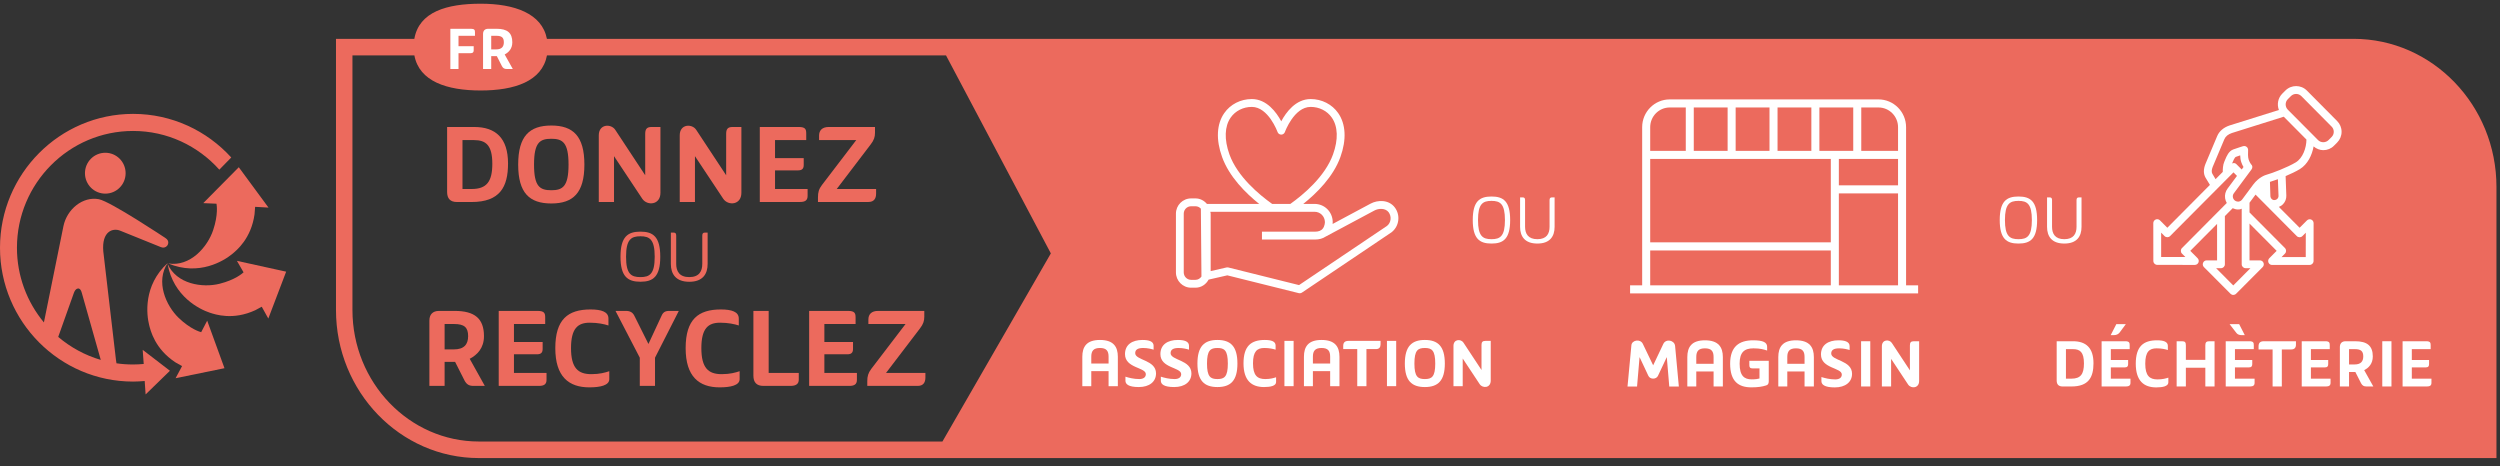 <svg width="295" height="55" viewBox="0 0 295 55" fill="none" xmlns="http://www.w3.org/2000/svg">
<rect x="0" y="0" width="295" height="55" fill="#333333" stroke="none"/>
<g clip-path="url(#clip0_89_423)">
<path d="M277.719 4.583H64.536C63.953 1.578 60.693 0.438 56.719 0.438C52.724 0.438 49.448 1.391 48.891 4.583H39.646V36.578C39.646 46.214 47.214 54.052 56.51 54.052H294.583V22.057C294.583 12.422 287.016 4.583 277.719 4.583ZM111.208 52.099H56.51C48.281 52.099 41.589 45.135 41.589 36.578V6.536H48.896C49.469 9.604 52.734 10.677 56.719 10.677C60.698 10.677 63.964 9.604 64.542 6.536H111.63L124 29.901" fill="#EC6A5D"/>
<path d="M54.104 6.276V8.141H53.141V3.396H55.573C55.984 3.396 56.047 3.542 56.047 3.802V4.224H54.104V5.448H55.896V5.938C55.896 6.151 55.802 6.276 55.542 6.276" fill="white"/>
<path d="M58.604 3.396C59.87 3.396 60.453 3.88 60.453 4.99C60.453 5.745 60.031 6.177 59.552 6.427L60.51 8.141H59.792C59.516 8.141 59.359 8.047 59.229 7.807L58.625 6.62H57.964V8.141H57V4.005C57 3.62 57.219 3.396 57.609 3.396H58.604ZM57.964 5.828H58.552C59.198 5.828 59.453 5.51 59.453 4.99C59.453 4.432 59.208 4.224 58.568 4.224H57.964" fill="white"/>
<path d="M19.797 31.026C18.323 33.203 19.578 36.073 21.099 37.526C22.484 38.849 23.599 39.161 23.739 39.198L24.448 37.839L26.489 43.448L20.719 44.63L21.484 43.198L20.703 42.76C18.276 41.172 17.76 39.005 17.594 38.328C17.302 37.167 16.87 33.688 19.797 31.026Z" fill="#EC6A5D"/>
<path d="M19.771 31.12C20.818 33.531 23.901 34 25.932 33.479C27.739 33.021 28.594 32.271 28.739 32.135L28.734 32.125L27.958 30.781L33.766 32.057L31.661 37.589L30.885 36.193L30.125 36.604C27.489 37.823 25.396 37.109 24.739 36.891C23.609 36.516 20.453 35.026 19.771 31.12Z" fill="#EC6A5D"/>
<path d="M30.036 25.287C29.63 28.177 27.901 29.562 27.364 30C26.437 30.755 23.489 32.62 19.849 31.088C22.443 31.505 24.489 29.151 25.156 27.146C25.755 25.354 25.578 24.213 25.547 24.042L25.526 24.037L23.984 23.969L28.177 19.734L31.682 24.495L30.104 24.406" fill="#EC6A5D"/>
<path d="M12.427 22.849C11.099 22.849 10.026 21.771 10.026 20.438C10.026 19.104 11.099 18.026 12.427 18.026C13.75 18.026 14.823 19.104 14.823 20.438C14.823 21.771 13.75 22.849 12.427 22.849Z" fill="#EC6A5D"/>
<path d="M15.703 13.438C7.047 13.438 0 20.526 0 29.234C0 37.943 7.047 45.026 15.703 45.026C16.167 45.026 16.625 44.995 17.073 44.958L17.182 46.542L20.052 43.75L16.838 41.281L16.958 42.948C16.547 42.984 16.125 43.01 15.703 43.01C15.037 43.01 14.385 42.964 13.745 42.87L13.682 42.448L12.188 29.662C11.984 27.25 13.354 26.865 14.203 27.229L18.963 29.151C19.51 29.385 19.771 28.927 19.771 28.927C19.771 28.927 20.078 28.448 19.531 28.094C19.531 28.094 13.037 23.766 11.656 23.505C9.766 23.151 7.896 24.688 7.484 26.693L5.182 38.047C3.198 35.656 2 32.583 2 29.234C2 21.635 8.146 15.453 15.703 15.453C19.74 15.453 23.37 17.219 25.88 20.021L27.287 18.583C24.417 15.427 20.287 13.438 15.703 13.438ZM8.714 34.573C8.917 34.01 9.224 34.042 9.224 34.042C9.224 34.042 9.5 33.984 9.651 34.552L11.891 42.469C10.026 41.922 8.318 40.984 6.87 39.755" fill="#EC6A5D"/>
<path d="M176 28.74C174.588 28.74 173.786 28.172 173.786 25.969C173.786 23.75 174.588 23.188 176 23.188C177.406 23.188 178.198 23.75 178.198 25.969C178.198 28.172 177.406 28.74 176 28.74ZM176 23.703C174.958 23.703 174.406 24.057 174.406 25.969C174.406 27.87 174.958 28.224 176 28.224C177.026 28.224 177.583 27.87 177.583 25.969C177.583 24.057 177.026 23.703 176 23.703Z" fill="white"/>
<path d="M179.37 26.766V23.292H179.682C179.88 23.292 179.958 23.385 179.958 23.62V26.755C179.958 27.578 180.318 28.224 181.411 28.224C182.505 28.224 182.849 27.578 182.849 26.755V23.62C182.849 23.385 182.937 23.292 183.135 23.292H183.443V26.766C183.443 27.901 182.885 28.739 181.411 28.739C179.932 28.739 179.37 27.901 179.37 26.766Z" fill="white"/>
<path d="M238.182 28.74C236.766 28.74 235.969 28.172 235.969 25.969C235.969 23.75 236.766 23.188 238.182 23.188C239.589 23.188 240.38 23.75 240.38 25.969C240.38 28.172 239.589 28.74 238.182 28.74ZM238.182 23.703C237.141 23.703 236.583 24.057 236.583 25.969C236.583 27.87 237.141 28.224 238.182 28.224C239.208 28.224 239.76 27.87 239.76 25.969C239.76 24.057 239.208 23.703 238.182 23.703Z" fill="white"/>
<path d="M241.552 26.766V23.292H241.865C242.062 23.292 242.141 23.385 242.141 23.62V26.755C242.141 27.578 242.495 28.224 243.588 28.224C244.682 28.224 245.031 27.578 245.031 26.755V23.62C245.031 23.385 245.12 23.292 245.318 23.292H245.62V26.766C245.62 27.901 245.068 28.739 243.588 28.739C242.115 28.739 241.552 27.901 241.552 26.766Z" fill="white"/>
<path d="M275.781 14.281L272.208 10.682C271.51 9.984 270.375 9.984 269.677 10.682L269.307 11.052C268.792 11.573 268.661 12.333 268.911 12.979L263.078 14.807C262.38 15.047 261.88 15.474 261.635 16.042C261.521 16.307 260.245 19.338 260.24 19.354C259.995 19.974 260 20.516 260.25 20.958C260.385 21.193 260.604 21.557 260.771 21.818L255.745 26.875L254.875 26C254.745 25.87 254.547 25.828 254.375 25.901C254.203 25.974 254.089 26.141 254.089 26.328L254.094 30.792C254.094 31.047 254.302 31.255 254.557 31.255L258.99 31.26C259.177 31.26 259.344 31.146 259.417 30.974C259.49 30.797 259.448 30.599 259.318 30.469L258.453 29.599L261.615 26.422V30.724H260.385C260.203 30.724 260.031 30.833 259.964 31.01C259.891 31.182 259.927 31.38 260.062 31.516L263.203 34.667C263.292 34.755 263.406 34.802 263.526 34.802C263.646 34.802 263.766 34.755 263.854 34.667L266.995 31.516C267.125 31.38 267.167 31.182 267.094 31.01C267.021 30.833 266.854 30.724 266.667 30.724H265.443V26.38L268.646 29.599L267.776 30.474C267.646 30.604 267.609 30.807 267.677 30.979C267.75 31.156 267.922 31.266 268.104 31.266L272.542 31.26C272.797 31.26 273 31.052 273 30.797L273.005 26.338C273.005 26.146 272.896 25.979 272.724 25.906C272.552 25.833 272.349 25.88 272.219 26.01L271.354 26.875L268.906 24.417C269.094 24.344 269.266 24.234 269.406 24.083C269.667 23.812 269.797 23.453 269.786 23.078L269.703 20.781C270.312 20.521 270.932 20.229 271.385 19.953C272.307 19.385 272.823 18.307 273.005 17.276C273.328 17.552 273.724 17.719 274.151 17.719C274.625 17.719 275.078 17.536 275.411 17.193L275.781 16.823C276.12 16.484 276.307 16.031 276.307 15.552C276.307 15.073 276.12 14.62 275.781 14.281ZM264.521 20L263.875 19.354C263.74 19.219 263.552 19.219 263.385 19.286L263.411 19.229C263.505 18.995 263.687 18.562 263.833 18.51C263.979 18.458 264.167 18.396 264.344 18.333C264.354 18.599 264.385 18.891 264.464 19.12C264.542 19.359 264.646 19.562 264.734 19.708L264.521 20ZM257.474 29.927L257.875 30.328H255.016V27.453L255.417 27.859C255.599 28.036 255.891 28.036 256.068 27.859L263.552 20.338L263.964 20.755L262.854 22.25C262.609 22.578 262.505 22.984 262.562 23.391C262.594 23.594 262.661 23.786 262.76 23.953L257.474 29.271C257.385 29.354 257.339 29.474 257.339 29.599C257.339 29.724 257.385 29.838 257.474 29.927ZM265.552 31.646L263.526 33.682L261.5 31.646H262.073C262.328 31.646 262.536 31.443 262.536 31.188V25.495L263.458 24.568C263.656 24.656 263.865 24.719 264.078 24.719C264.156 24.719 264.229 24.713 264.302 24.703C264.38 24.693 264.448 24.651 264.521 24.625V31.188C264.521 31.443 264.729 31.646 264.984 31.646H265.552ZM271.677 27.864L272.083 27.458L272.078 30.333L269.219 30.338L269.625 29.927C269.802 29.75 269.802 29.453 269.625 29.271L265.443 25.068V23.922L266.156 22.963L271.026 27.864C271.208 28.042 271.5 28.042 271.677 27.864ZM268.865 23.109C268.87 23.234 268.823 23.359 268.734 23.453C268.651 23.542 268.531 23.599 268.401 23.604C268.151 23.646 267.917 23.406 267.906 23.141L267.854 21.463C268.089 21.396 268.411 21.286 268.792 21.146L268.865 23.109ZM270.906 19.156C269.927 19.75 268.068 20.453 267.51 20.599C267.292 20.656 266.536 20.906 265.875 21.786L264.573 23.542C264.474 23.677 264.333 23.76 264.172 23.786C264.005 23.797 263.849 23.766 263.719 23.667C263.589 23.568 263.5 23.422 263.479 23.26C263.453 23.099 263.495 22.938 263.594 22.807L265.682 19.989C265.823 19.797 265.812 19.542 265.63 19.385C265.625 19.38 265.453 19.172 265.339 18.823C265.25 18.562 265.255 18.016 265.276 17.729C265.286 17.573 265.224 17.422 265.104 17.328C265.021 17.26 264.922 17.229 264.818 17.229C264.771 17.229 264.724 17.234 264.677 17.25C264.677 17.25 263.937 17.484 263.521 17.635C262.99 17.828 262.74 18.427 262.557 18.87L262.464 19.094C262.302 19.458 262.281 19.979 262.286 20.286L261.437 21.141C261.302 20.922 261.151 20.672 261.057 20.505C260.948 20.312 260.964 20.042 261.094 19.703C261.094 19.703 262.365 16.682 262.479 16.417C262.62 16.088 262.922 15.844 263.37 15.693L269.484 13.771L271.521 15.823L272.161 16.469C272.151 17.458 271.734 18.651 270.906 19.156ZM275.13 16.167L274.76 16.536C274.432 16.864 273.865 16.864 273.536 16.536L272.948 15.943L269.958 12.938C269.625 12.594 269.625 12.047 269.958 11.708L270.328 11.338C270.667 11 271.214 11 271.557 11.338L275.13 14.938C275.292 15.099 275.385 15.318 275.385 15.552C275.385 15.786 275.292 16.005 275.13 16.167Z" fill="white"/>
<path d="M224.917 33.667V15.005C224.917 13.198 223.453 11.729 221.661 11.729H197.031C195.234 11.729 193.776 13.198 193.776 15.005V33.667H192.349V34.62H226.338V33.667H224.917ZM216.984 22.823H223.969V33.667H216.984V22.823ZM194.724 18.755H216.036V28.599H194.724V18.755ZM223.969 21.87H216.984V18.755H223.969V21.87ZM216.51 17.802H214.687V12.682H218.682V17.802H216.51ZM213.74 17.802H209.75V12.682H213.74V17.802ZM208.802 17.802H204.807V12.682H208.802V17.802ZM203.859 17.802H199.865V12.682H203.859V17.802ZM223.969 15.005V17.802H219.63V12.682H221.661C222.932 12.682 223.969 13.724 223.969 15.005ZM197.031 12.682H198.922V17.802H194.724V15.005C194.724 13.724 195.76 12.682 197.031 12.682ZM194.724 29.552H216.036V33.667H194.724" fill="white"/>
<path d="M53.927 23.838C53.12 23.838 52.76 23.417 52.76 22.651V14.984H55.953C58.484 14.984 59.948 16.287 59.948 19.297C59.948 22.083 58.974 23.838 55.635 23.838H53.927ZM54.573 22.302H55.651C57.448 22.302 58.094 21.406 58.094 19.323C58.094 17.094 57.302 16.531 55.922 16.531H54.573" fill="#EC6A5D"/>
<path d="M65.057 24.01C62.469 24.01 61.146 22.766 61.146 19.422C61.146 16.068 62.469 14.812 65.057 14.812C67.63 14.812 68.958 16.068 68.958 19.422C68.958 22.766 67.63 24.01 65.057 24.01ZM65.057 16.375C63.693 16.375 63.016 16.818 63.016 19.422C63.016 22.01 63.693 22.448 65.057 22.448C66.396 22.448 67.088 22.01 67.088 19.422C67.088 16.818 66.396 16.375 65.057 16.375Z" fill="#EC6A5D"/>
<path d="M72.453 23.838H70.656V15.969C70.656 14.609 72.109 14.578 72.599 15.318L76.135 20.682V15.797C76.135 15.229 76.323 14.984 76.896 14.984H77.932V22.75C77.932 24.198 76.38 24.312 75.791 23.458L72.453 18.427" fill="#EC6A5D"/>
<path d="M82.005 23.838H80.208V15.969C80.208 14.609 81.661 14.578 82.151 15.318L85.687 20.682V15.797C85.687 15.229 85.875 14.984 86.448 14.984H87.484V22.75C87.484 24.198 85.932 24.312 85.344 23.458L82.005 18.427" fill="#EC6A5D"/>
<path d="M94.26 14.984C95.037 14.984 95.135 15.26 95.135 15.75V16.531H91.453V18.656H94.838V19.469C94.838 19.87 94.677 20.104 94.172 20.104H91.453V22.302H95.297V23.125C95.297 23.646 94.995 23.833 94.406 23.833H89.656V14.984" fill="#EC6A5D"/>
<path d="M103.25 14.984V15.662C103.25 16.156 103.135 16.531 102.745 17.037L98.734 22.302H103.38V22.854C103.38 23.401 103.151 23.833 102.474 23.833H96.521V23.287C96.521 22.693 96.62 22.318 96.995 21.823L101.036 16.531H96.651V15.995C96.651 15.375 97.036 14.984 97.786 14.984" fill="#EC6A5D"/>
<path d="M75.573 33.245C74.068 33.245 73.219 32.641 73.219 30.297C73.219 27.938 74.068 27.333 75.573 27.333C77.073 27.333 77.911 27.938 77.911 30.297C77.911 32.641 77.073 33.245 75.573 33.245ZM75.573 27.88C74.463 27.88 73.875 28.261 73.875 30.297C73.875 32.328 74.463 32.698 75.573 32.698C76.666 32.698 77.255 32.328 77.255 30.297C77.255 28.261 76.666 27.88 75.573 27.88Z" fill="#EC6A5D"/>
<path d="M79.161 31.146V27.448H79.495C79.708 27.448 79.792 27.547 79.792 27.802V31.135C79.792 32.01 80.172 32.698 81.333 32.698C82.5 32.698 82.87 32.01 82.87 31.135V27.802C82.87 27.547 82.963 27.448 83.172 27.448H83.5V31.146C83.5 32.354 82.906 33.25 81.333 33.25C79.766 33.25 79.161 32.354 79.161 31.146Z" fill="#EC6A5D"/>
<path d="M53.656 36.688C56.016 36.688 57.109 37.594 57.109 39.667C57.109 41.068 56.318 41.875 55.427 42.339L57.208 45.536H55.87C55.354 45.536 55.068 45.365 54.823 44.917L53.703 42.703H52.464V45.536H50.667V37.828C50.667 37.104 51.068 36.688 51.802 36.688H53.656ZM52.464 41.229H53.557C54.766 41.229 55.239 40.635 55.239 39.667C55.239 38.625 54.781 38.234 53.583 38.234H52.464" fill="#EC6A5D"/>
<path d="M63.453 36.688C64.229 36.688 64.333 36.964 64.333 37.453V38.234H60.646V40.359H64.031V41.172C64.031 41.573 63.87 41.807 63.37 41.807H60.646V44.005H64.49V44.828C64.49 45.349 64.187 45.536 63.599 45.536H58.849V36.688" fill="#EC6A5D"/>
<path d="M71.797 38.406C71.307 38.25 70.573 38.078 69.594 38.078C68.188 38.078 67.38 38.74 67.38 41.083C67.38 43.427 68.213 44.151 69.771 44.151C70.776 44.151 71.406 43.964 71.896 43.802V44.74C71.896 45.479 70.818 45.708 69.542 45.708C67.109 45.708 65.526 44.438 65.526 41.083C65.526 37.682 67.021 36.516 69.682 36.516C70.963 36.516 71.797 36.786 71.797 37.594" fill="#EC6A5D"/>
<path d="M73.87 36.688C74.359 36.688 74.661 36.875 74.849 37.25L76.516 40.589L78.068 37.25C78.24 36.859 78.484 36.688 78.958 36.688H80.099L77.292 42.208V45.536H75.495V42.208L72.63 36.688" fill="#EC6A5D"/>
<path d="M87.177 38.406C86.688 38.25 85.953 38.078 84.974 38.078C83.568 38.078 82.76 38.74 82.76 41.083C82.76 43.427 83.594 44.151 85.146 44.151C86.156 44.151 86.787 43.964 87.276 43.802V44.74C87.276 45.479 86.198 45.708 84.917 45.708C82.49 45.708 80.906 44.438 80.906 41.083C80.906 37.682 82.401 36.516 85.062 36.516C86.338 36.516 87.177 36.786 87.177 37.594" fill="#EC6A5D"/>
<path d="M94.255 44.005V44.797C94.255 45.318 93.906 45.536 93.286 45.536H90.083C89.276 45.536 88.901 45.115 88.901 44.323V36.688H90.703V44.005" fill="#EC6A5D"/>
<path d="M100.078 36.688C100.854 36.688 100.958 36.964 100.958 37.453V38.234H97.276V40.359H100.656V41.172C100.656 41.573 100.495 41.807 99.995 41.807H97.276V44.005H101.115V44.828C101.115 45.349 100.812 45.536 100.224 45.536H95.479V36.688" fill="#EC6A5D"/>
<path d="M109.068 36.688V37.365C109.068 37.854 108.953 38.234 108.568 38.74L104.552 44.005H109.198V44.552C109.198 45.104 108.969 45.536 108.292 45.536H102.339V44.984C102.339 44.396 102.443 44.021 102.812 43.526L106.854 38.234H102.469V37.698C102.469 37.078 102.854 36.688 103.604 36.688" fill="#EC6A5D"/>
<path d="M128.771 45.568H127.714V42.099C127.714 40.922 128.208 40.115 129.797 40.115C131.396 40.115 131.906 40.922 131.906 42.099V45.568H130.812V43.792H128.771V45.568ZM130.812 42.896V42.089C130.812 41.411 130.562 41.062 129.797 41.062C129.031 41.062 128.771 41.411 128.771 42.089V42.896" fill="white"/>
<path d="M136.125 41.261C135.906 41.193 135.432 41.062 134.901 41.062C134.286 41.062 133.953 41.245 133.953 41.672C133.953 42.536 136.411 42.448 136.411 44.062C136.411 45.042 135.63 45.672 134.38 45.672C133.141 45.672 132.802 45.318 132.802 44.927V44.448C133.208 44.578 133.792 44.729 134.432 44.729C134.922 44.729 135.208 44.516 135.208 44.151C135.208 43.328 132.75 43.464 132.75 41.786C132.75 40.667 133.599 40.115 134.818 40.115C135.536 40.115 136.125 40.266 136.125 40.797" fill="white"/>
<path d="M140.302 41.261C140.083 41.193 139.609 41.062 139.078 41.062C138.458 41.062 138.13 41.245 138.13 41.672C138.13 42.536 140.588 42.448 140.588 44.062C140.588 45.042 139.807 45.672 138.557 45.672C137.318 45.672 136.979 45.318 136.979 44.927V44.448C137.385 44.578 137.963 44.729 138.609 44.729C139.094 44.729 139.38 44.516 139.38 44.151C139.38 43.328 136.927 43.464 136.927 41.786C136.927 40.667 137.776 40.115 138.99 40.115C139.713 40.115 140.302 40.266 140.302 40.797" fill="white"/>
<path d="M143.661 45.672C142.099 45.672 141.297 44.917 141.297 42.901C141.297 40.875 142.099 40.115 143.661 40.115C145.214 40.115 146.016 40.875 146.016 42.901C146.016 44.917 145.214 45.672 143.661 45.672ZM143.661 41.062C142.839 41.062 142.427 41.328 142.427 42.901C142.427 44.464 142.839 44.729 143.661 44.729C144.469 44.729 144.885 44.464 144.885 42.901C144.885 41.328 144.469 41.062 143.661 41.062Z" fill="white"/>
<path d="M150.521 41.261C150.224 41.167 149.781 41.062 149.193 41.062C148.339 41.062 147.854 41.464 147.854 42.875C147.854 44.292 148.354 44.729 149.297 44.729C149.901 44.729 150.286 44.615 150.578 44.516V45.083C150.578 45.531 149.927 45.672 149.156 45.672C147.687 45.672 146.734 44.901 146.734 42.875C146.734 40.823 147.635 40.115 149.245 40.115C150.016 40.115 150.521 40.281 150.521 40.771" fill="white"/>
<path d="M151.562 45.568H152.646V40.224H151.562V45.568Z" fill="white"/>
<path d="M154.922 45.568H153.865V42.099C153.865 40.922 154.354 40.115 155.943 40.115C157.542 40.115 158.057 40.922 158.057 42.099V45.568H156.958V43.792H154.922V45.568ZM156.958 42.896V42.089C156.958 41.411 156.708 41.062 155.943 41.062C155.182 41.062 154.922 41.411 154.922 42.089V42.896" fill="white"/>
<path d="M162.906 40.224V40.636C162.906 40.974 162.745 41.193 162.365 41.193H161.24V45.568H160.156V41.193H158.5V40.823C158.5 40.438 158.672 40.224 159.125 40.224" fill="white"/>
<path d="M163.661 45.568H164.75V40.224H163.661V45.568Z" fill="white"/>
<path d="M168.135 45.672C166.573 45.672 165.771 44.917 165.771 42.901C165.771 40.875 166.573 40.115 168.135 40.115C169.687 40.115 170.49 40.875 170.49 42.901C170.49 44.917 169.687 45.672 168.135 45.672ZM168.135 41.062C167.312 41.062 166.901 41.328 166.901 42.901C166.901 44.464 167.312 44.729 168.135 44.729C168.943 44.729 169.359 44.464 169.359 42.901C169.359 41.328 168.943 41.062 168.135 41.062Z" fill="white"/>
<path d="M172.599 45.568H171.51V40.818C171.51 39.995 172.391 39.979 172.682 40.422L174.818 43.661V40.708C174.818 40.37 174.932 40.224 175.281 40.224H175.906V44.911C175.906 45.786 174.969 45.854 174.609 45.339L172.599 42.302" fill="white"/>
<path d="M193.469 42.136L193.172 45.609H192.047L192.505 40.734C192.563 40.136 193.536 39.943 193.849 40.563L195.073 43.109L196.281 40.563C196.594 39.943 197.594 40.136 197.661 40.823L198.104 45.609H196.974L196.682 42.136L195.635 44.359C195.422 44.786 194.719 44.786 194.51 44.354" fill="white"/>
<path d="M200.161 45.604H199.104V42.141C199.104 40.964 199.599 40.156 201.182 40.156C202.781 40.156 203.297 40.964 203.297 42.141V45.604H202.203V43.833H200.161V45.604ZM202.203 42.932V42.13C202.203 41.448 201.948 41.104 201.182 41.104C200.422 41.104 200.161 41.448 200.161 42.13V42.932" fill="white"/>
<path d="M206.812 43.474C206.505 43.474 206.422 43.344 206.422 43.094V42.578H208.713V44.984C208.713 45.312 208.594 45.422 208.391 45.484C207.937 45.625 207.453 45.708 206.661 45.708C205.135 45.708 204.156 44.995 204.156 42.917C204.156 40.901 205.213 40.156 206.87 40.156C208.042 40.156 208.521 40.396 208.521 40.927V41.365C208.151 41.24 207.713 41.104 206.906 41.104C205.823 41.104 205.276 41.573 205.276 42.917C205.276 44.349 205.823 44.766 206.698 44.766C207.203 44.766 207.437 44.708 207.62 44.661V43.474" fill="white"/>
<path d="M210.901 45.604H209.839V42.141C209.839 40.964 210.333 40.156 211.922 40.156C213.521 40.156 214.036 40.964 214.036 42.141V45.604H212.937V43.833H210.901V45.604ZM212.937 42.932V42.13C212.937 41.448 212.687 41.104 211.922 41.104C211.161 41.104 210.901 41.448 210.901 42.13V42.932" fill="white"/>
<path d="M218.255 41.302C218.036 41.234 217.557 41.104 217.026 41.104C216.411 41.104 216.083 41.286 216.083 41.714C216.083 42.578 218.542 42.49 218.542 44.104C218.542 45.083 217.76 45.714 216.505 45.714C215.266 45.714 214.927 45.365 214.927 44.969V44.49C215.333 44.62 215.917 44.771 216.557 44.771C217.047 44.771 217.333 44.562 217.333 44.193C217.333 43.37 214.875 43.505 214.875 41.828C214.875 40.708 215.724 40.156 216.943 40.156C217.661 40.156 218.255 40.307 218.255 40.844" fill="white"/>
<path d="M219.609 45.604H220.693V40.266H219.609V45.604Z" fill="white"/>
<path d="M223.151 45.604H222.062V40.859C222.062 40.036 222.943 40.021 223.234 40.464L225.37 43.703V40.75C225.37 40.411 225.484 40.266 225.833 40.266H226.458V44.953C226.458 45.823 225.521 45.896 225.161 45.38L223.151 42.344" fill="white"/>
<path d="M243.391 45.604C242.906 45.604 242.688 45.354 242.688 44.891V40.266H244.615C246.146 40.266 247.031 41.047 247.031 42.865C247.031 44.547 246.437 45.604 244.427 45.604H243.391ZM243.781 44.682H244.432C245.516 44.682 245.906 44.141 245.906 42.88C245.906 41.536 245.432 41.198 244.599 41.198H243.781" fill="white"/>
<path d="M250.771 40.266C251.24 40.266 251.302 40.427 251.302 40.724V41.198H249.078V42.479H251.12V42.969C251.12 43.214 251.021 43.354 250.719 43.354H249.078V44.682H251.396V45.177C251.396 45.489 251.213 45.604 250.854 45.604H247.99V40.266H250.771ZM250.849 38.245L250.12 39.234C249.953 39.443 249.729 39.547 249.427 39.547H249.062L249.729 38.245" fill="white"/>
<path d="M255.807 41.302C255.51 41.208 255.068 41.104 254.479 41.104C253.625 41.104 253.141 41.505 253.141 42.917C253.141 44.333 253.646 44.771 254.583 44.771C255.187 44.771 255.573 44.656 255.865 44.562V45.125C255.865 45.573 255.213 45.714 254.443 45.714C252.974 45.714 252.021 44.943 252.021 42.917C252.021 40.87 252.922 40.156 254.531 40.156C255.302 40.156 255.807 40.323 255.807 40.812" fill="white"/>
<path d="M257.49 40.266C257.844 40.266 257.932 40.411 257.932 40.75V42.464H260.229V40.75C260.229 40.411 260.344 40.266 260.693 40.266H261.318V45.604H260.229V43.391H257.932V45.604H256.844V40.266" fill="white"/>
<path d="M265.417 40.266C265.885 40.266 265.948 40.427 265.948 40.724V41.198H263.724V42.479H265.766V42.969C265.766 43.214 265.667 43.354 265.365 43.354H263.724V44.682H266.042V45.177C266.042 45.489 265.859 45.604 265.5 45.604H262.635V40.266H265.417ZM264.219 38.245L264.885 39.547H264.531C264.271 39.547 264.047 39.479 263.906 39.302L263.089 38.245" fill="white"/>
<path d="M270.922 40.266V40.677C270.922 41.016 270.755 41.234 270.375 41.234H269.255V45.604H268.167V41.234H266.51V40.865C266.51 40.479 266.682 40.266 267.135 40.266" fill="white"/>
<path d="M274.38 40.266C274.849 40.266 274.911 40.427 274.911 40.724V41.198H272.687V42.479H274.729V42.969C274.729 43.214 274.635 43.354 274.328 43.354H272.687V44.682H275.005V45.177C275.005 45.49 274.823 45.604 274.469 45.604H271.604V40.266" fill="white"/>
<path d="M277.906 40.266C279.333 40.266 279.99 40.812 279.99 42.062C279.99 42.911 279.516 43.401 278.974 43.677L280.052 45.604H279.245C278.932 45.604 278.76 45.505 278.609 45.229L277.932 43.896H277.187V45.604H276.104V40.953C276.104 40.516 276.344 40.266 276.786 40.266H277.906ZM277.187 43.005H277.849C278.573 43.005 278.865 42.646 278.865 42.062C278.865 41.432 278.583 41.198 277.865 41.198H277.187" fill="white"/>
<path d="M281.109 45.604H282.193V40.266H281.109V45.604Z" fill="white"/>
<path d="M286.286 40.266C286.755 40.266 286.818 40.427 286.818 40.724V41.198H284.594V42.479H286.63V42.969C286.63 43.214 286.536 43.354 286.234 43.354H284.594V44.682H286.911V45.177C286.911 45.49 286.729 45.604 286.37 45.604H283.505V40.266" fill="white"/>
<path d="M164.578 24.469C163.875 23.547 162.573 23.568 161.714 24.037L157.25 26.427C157.266 26.281 157.26 26.177 157.26 26.151C157.224 24.979 156.286 24.062 155.12 24.062H153.786C155.365 22.802 157.323 20.87 158.167 18.531C158.906 16.484 158.812 14.641 157.906 13.344C157.187 12.307 155.969 11.688 154.661 11.688C152.896 11.688 151.755 13.25 151.187 14.312C150.615 13.25 149.474 11.688 147.714 11.688C146.401 11.688 145.187 12.302 144.464 13.344C143.557 14.641 143.469 16.484 144.208 18.531C145.052 20.875 147.01 22.802 148.583 24.062H142.417C142.089 23.672 141.615 23.412 141.068 23.412H140.552C139.562 23.412 138.76 24.219 138.76 25.208V32.146C138.76 33.141 139.562 33.948 140.552 33.948H141.068C141.745 33.948 142.312 33.557 142.615 32.995L144.823 32.49L153.266 34.594C153.302 34.604 153.339 34.604 153.375 34.604C153.469 34.604 153.557 34.578 153.63 34.526L164.198 27.412C165.109 26.708 165.281 25.385 164.578 24.469ZM145.073 18.219C144.443 16.458 144.495 14.917 145.219 13.875C145.771 13.083 146.703 12.615 147.714 12.615C149.672 12.615 150.74 15.547 150.75 15.578C150.818 15.76 150.99 15.885 151.187 15.885C151.38 15.885 151.552 15.76 151.62 15.578C151.63 15.547 152.698 12.615 154.661 12.615C155.672 12.615 156.604 13.083 157.151 13.875C157.88 14.917 157.932 16.458 157.297 18.219C156.349 20.849 153.781 22.979 152.26 24.062H150.115C148.594 22.984 146.026 20.854 145.073 18.219ZM141.068 33.021H140.552C140.073 33.021 139.682 32.63 139.682 32.146V25.208C139.682 24.729 140.073 24.338 140.552 24.338H141.068C141.323 24.338 141.547 24.453 141.703 24.625L141.771 32.615C141.771 32.62 141.776 32.625 141.776 32.625C141.615 32.859 141.37 33.021 141.068 33.021ZM163.661 26.662L153.286 33.641L144.937 31.562C144.901 31.557 144.865 31.552 144.828 31.552C144.792 31.552 144.76 31.557 144.724 31.562L142.859 31.99V25.208C142.859 25.13 142.823 25.068 142.818 24.99H155.12C155.781 24.99 156.318 25.51 156.339 26.188C156.339 26.193 156.349 26.708 156.036 27.037C156 27.073 155.964 27.104 155.922 27.135L155.708 27.25C155.557 27.307 155.38 27.338 155.172 27.338H148.911V28.266H155.172C155.661 28.266 156.073 28.151 156.411 27.927L162.156 24.854C162.677 24.562 163.474 24.547 163.849 25.031C164.24 25.547 164.146 26.287 163.661 26.662Z" fill="white"/>
</g>
<defs>
<clipPath id="clip0_89_423">
<rect width="295" height="55" fill="white"/>
</clipPath>
</defs>
</svg>
